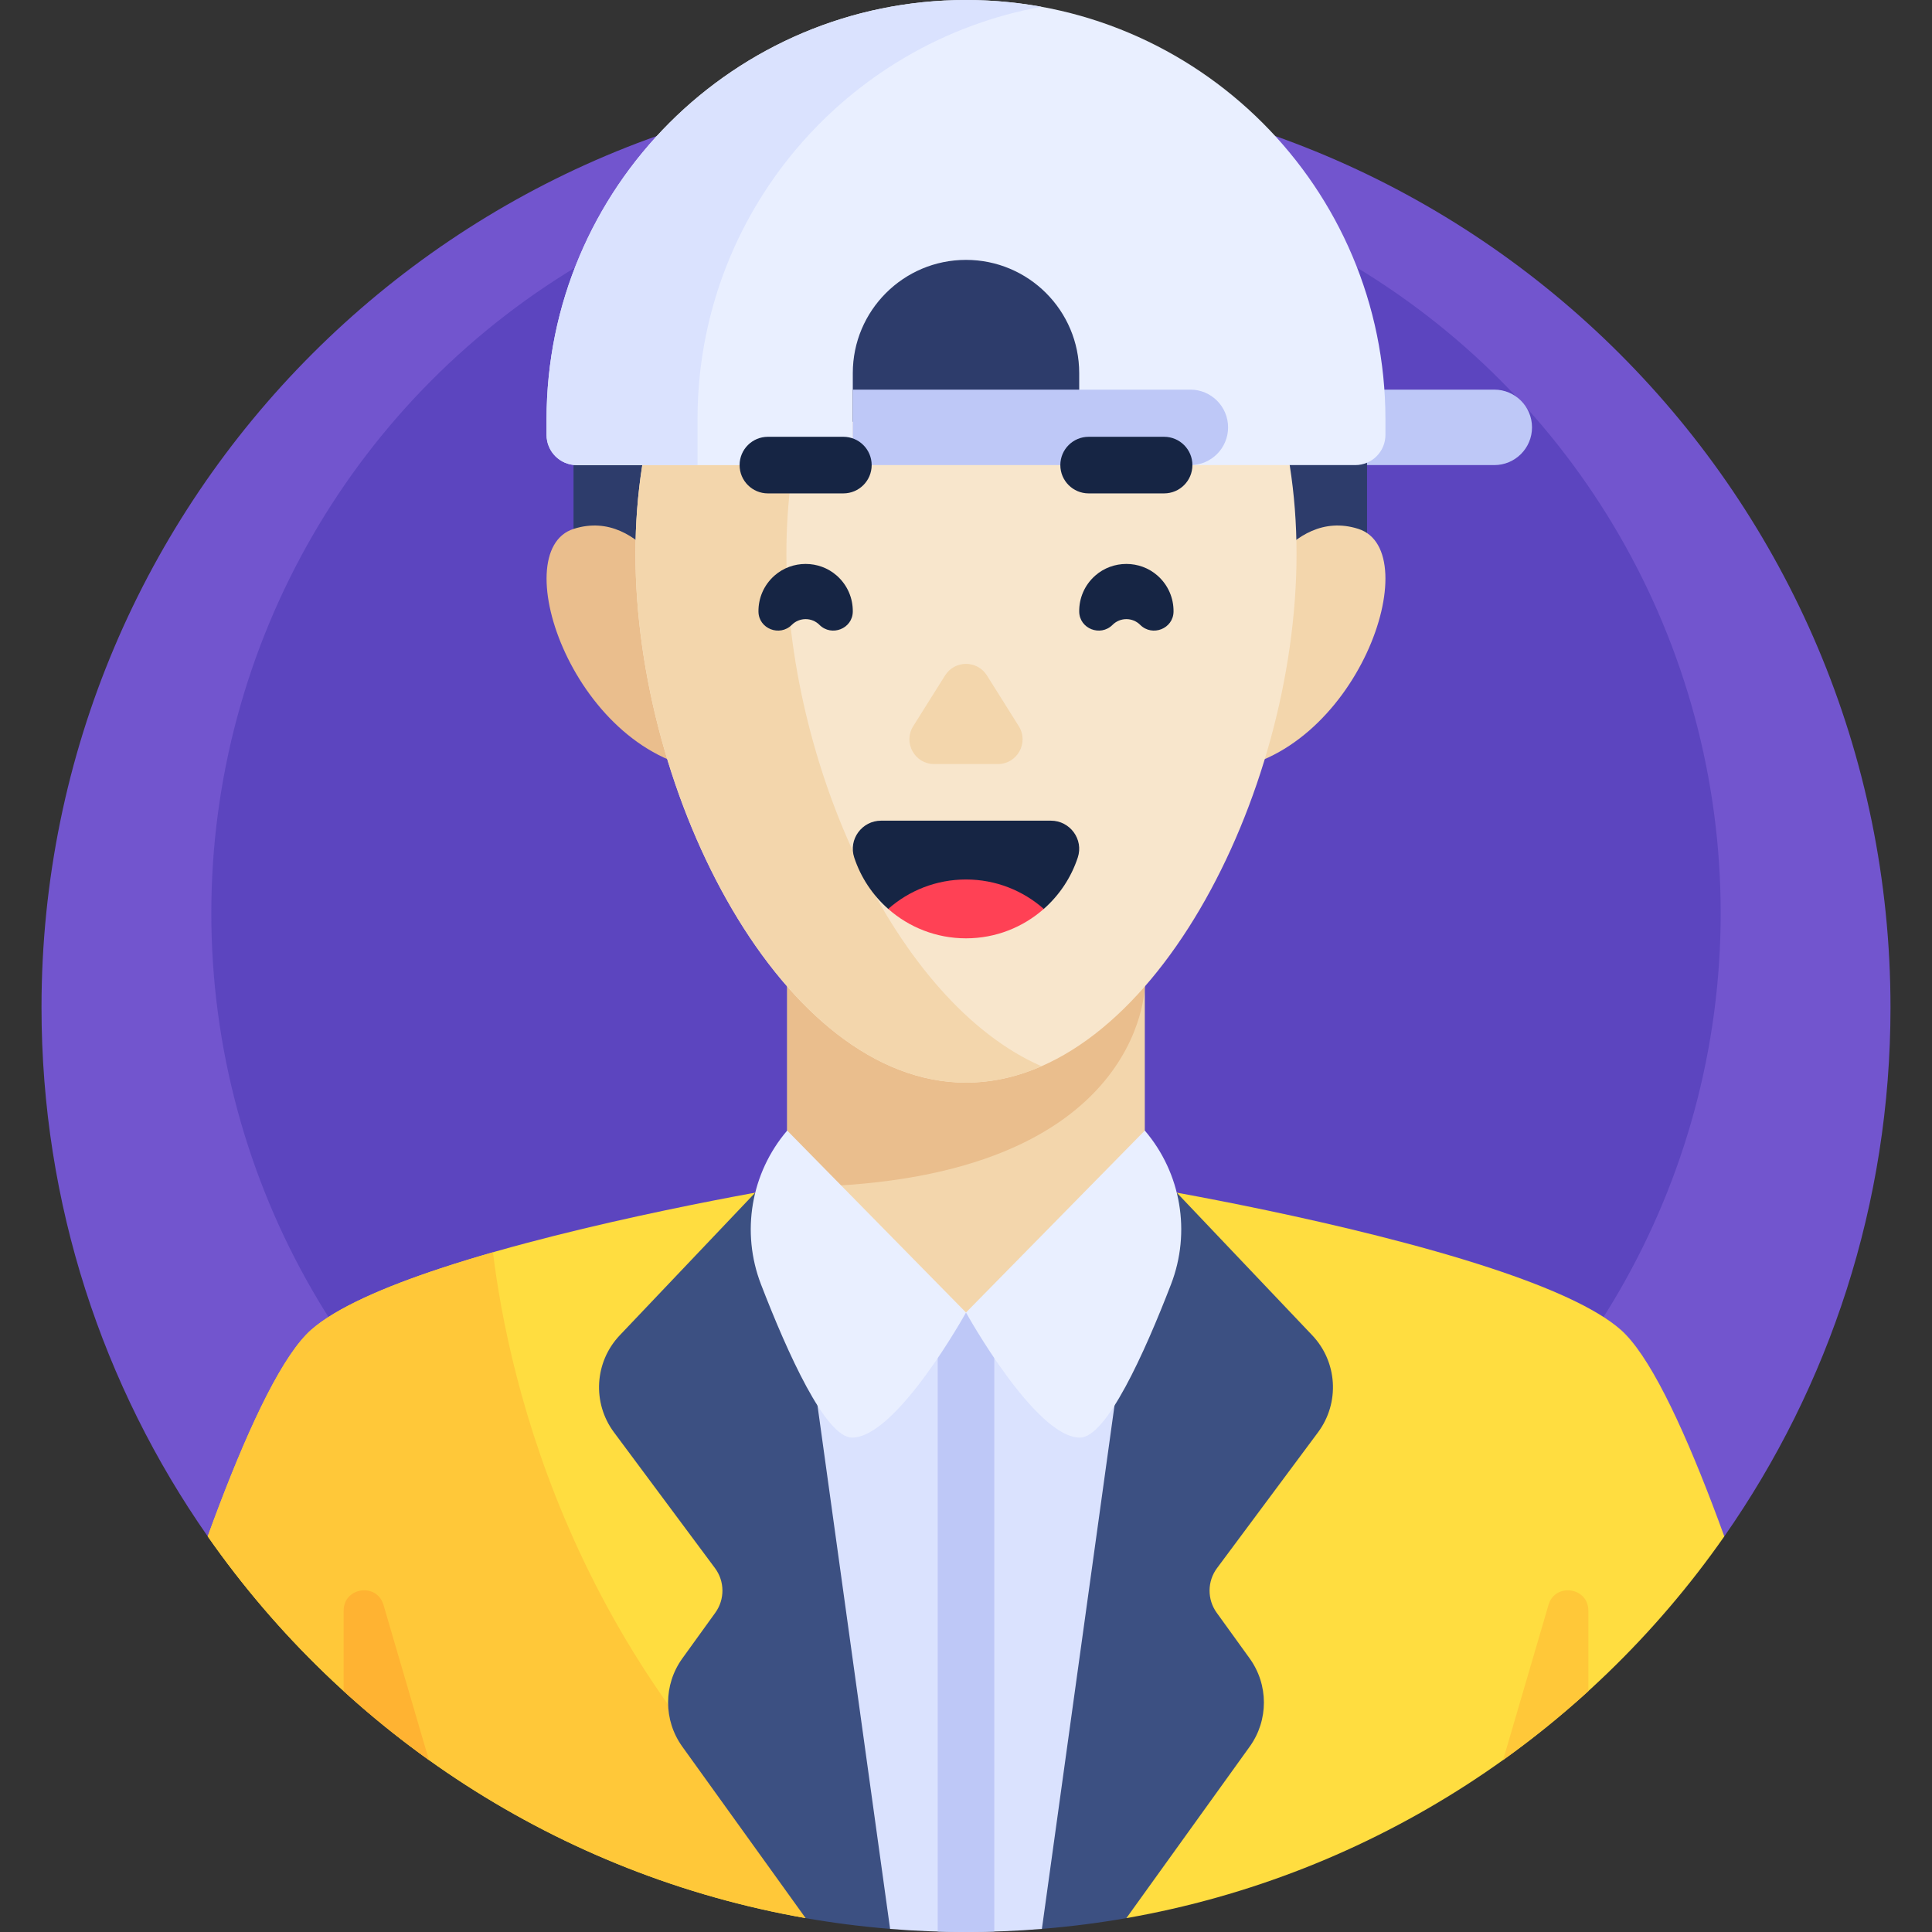 <svg id="Capa_1" enable-background="new 0 0 512 512" height="512" viewBox="0 0 512 512" width="512" xmlns="http://www.w3.org/2000/svg"><rect x="0" y="0" width="512" height="512" fill="#333333" stroke="none"/><g><g><path d="m456.969 407.139c27.744-39.712 44.031-88.02 44.031-140.139 0-135.31-109.69-245-245-245s-245 109.69-245 245c0 52.119 16.287 100.427 44.031 140.139z" fill="#7255ce"/></g><g><circle cx="256" cy="242" fill="#5c45bf" r="200"/></g><g><path d="m456.949 407.139c-8.256-22.709-16.99-42.685-24.722-51.911-.904-1.078-1.795-2.019-2.668-2.79-6.623-5.848-19.39-11.382-34.352-16.323-37.929-12.525-89.967-21.232-91.82-21.54h-94.772c-1.853.307-53.892 9.014-91.82 21.54-14.961 4.941-27.729 10.475-34.352 16.323-.874.772-1.765 1.712-2.668 2.79-7.732 9.226-16.467 29.203-24.722 51.911-.001.009-.001.018-.002.026 36.568 52.328 93.045 89.714 158.449 101.156l42.5-20.47 42.502 20.471c65.403-11.443 121.881-48.828 158.449-101.156-.001-.009-.001-.018-.002-.027z" fill="#ffdd40"/></g><g><path d="m224.985 502.789c-72.804-59.054-90.19-136.817-94.341-170.923-4.742 1.359-9.394 2.777-13.85 4.249-14.961 4.941-27.729 10.475-34.352 16.323-.874.772-1.765 1.712-2.668 2.79-7.732 9.226-16.467 29.203-24.722 51.911-.001.009-.001.018-.002.026 36.572 52.335 93.064 89.705 158.477 101.143z" fill="#ffc839"/></g><g><path d="m349.296 379.57c5.805-7.806 5.152-18.657-1.547-25.71l-35.902-37.796c-4.95-.903-8.035-1.419-8.461-1.489h-94.772c-.426.071-3.51.586-8.461 1.489l-35.902 37.796c-6.7 7.053-7.353 17.904-1.547 25.71l26.774 36c2.603 3.5 2.637 8.282.085 11.819l-8.73 12.099c-5.035 6.977-5.043 16.393-.02 23.379l32.684 45.455c7.356 1.287 14.829 2.236 22.395 2.852l20.108-23.323 20.107 23.323c7.566-.616 15.039-1.565 22.395-2.852l32.684-45.455c5.023-6.986 5.015-16.401-.02-23.379l-8.73-12.099c-2.552-3.537-2.518-8.32.085-11.819z" fill="#3c5082"/></g><g><path d="m303.386 314.575h-94.772l27.272 196.606c6.634.539 13.341.819 20.114.819s13.48-.28 20.114-.819z" fill="#dae2fe"/></g><g><path d="m248.5 511.873c2.492.076 4.99.127 7.5.127s5.008-.051 7.5-.127v-197.298h-15z" fill="#bec8f7"/></g><g><path d="m91.07 426.843v21.327c7.157 6.519 14.704 12.617 22.599 18.262l-12.035-41.103c-1.75-5.98-10.564-4.716-10.564 1.514z" fill="#ffb332"/></g><g><path d="m420.93 426.843v21.327c-7.157 6.519-14.704 12.617-22.599 18.262l12.035-41.103c1.75-5.98 10.564-4.716 10.564 1.514z" fill="#ffc839"/></g><g><path d="m208.614 221.239v93.336s19.021 33.261 47.17 33.261c.073 0 .143-.005.216-.005 28.031-.103 47.386-33.256 47.386-33.256v-93.336z" fill="#f3d6ac"/></g><g><path d="m208.614 220.734v93.841c94.723 0 94.772-53.4 94.772-53.4v-40.44h-94.772z" fill="#eabe8d"/></g><g><path d="m303.386 299.609-47.386 48.222s18.328 33.146 30.188 33.146c7.034 0 17.106-22.384 24.137-40.597 5.342-13.84 2.694-29.488-6.939-40.771z" fill="#e9efff"/></g><g><path d="m208.614 299.609 47.386 48.222s-18.328 33.146-30.188 33.146c-7.034 0-17.106-22.384-24.137-40.597-5.342-13.84-2.694-29.488 6.939-40.771z" fill="#e9efff"/></g><g><path d="m396 123.255h-110v-20h110c5.523 0 10 4.477 10 10 0 5.523-4.477 10-10 10z" fill="#bec8f7"/></g><g><path d="m151.991 117.143h210.286v30.076h-210.286z" fill="#2d3c6b"/></g><g><path d="m331.058 159.567s10.385-25.285 28.897-19.415-.448 60.664-36.573 64.116z" fill="#f3d6ac"/></g><g><path d="m180.942 159.567s-10.385-25.285-28.897-19.415.448 60.664 36.573 64.116z" fill="#eabe8d"/></g><g><path d="m343.597 146.754c0 64.505-39.219 140.155-87.597 140.155s-87.597-75.651-87.597-140.155 39.218-110.884 87.597-110.884 87.597 46.38 87.597 110.884z" fill="#f8e6cc"/></g><g><path d="m208.403 146.754c0-55.33 28.856-97.321 67.597-108.148-6.424-1.795-13.119-2.737-20-2.737-48.379 0-87.597 46.38-87.597 110.885s39.219 140.155 87.597 140.155c6.881 0 13.576-1.535 20-4.346-38.741-16.952-67.597-80.479-67.597-135.809z" fill="#f3d6ac"/></g><g><path d="m215.101 59.34h81.798v52.426h-81.798z" fill="#2d3c6b"/></g><g><g><path d="m242.013 192.447 8.436-13.441c2.569-4.093 8.533-4.093 11.102 0l8.436 13.441c2.739 4.365-.398 10.038-5.551 10.038h-16.871c-5.154-.001-8.291-5.674-5.552-10.038z" fill="#f3d6ac"/></g></g><g><g><path d="m235.384 240.87h41.233c4.111-3.622 7.258-8.309 9.01-13.631 1.584-4.811-2.069-9.754-7.134-9.754h-44.985c-5.065 0-8.718 4.943-7.134 9.754 1.752 5.322 4.899 10.009 9.01 13.631z" fill="#162544"/></g><g><path d="m276.616 240.87c-5.493 4.849-12.714 7.798-20.616 7.798s-15.124-2.948-20.616-7.798c5.5-4.849 12.714-7.798 20.616-7.798s15.116 2.949 20.616 7.798z" fill="#ff4155"/></g></g><g><path d="m310.999 162.085c.043-3.495-1.371-7.004-4.242-9.539-4.675-4.128-11.84-4.128-16.515 0-2.871 2.535-4.284 6.044-4.242 9.539.055 4.538 5.629 6.716 8.838 3.507 2.022-2.022 5.3-2.022 7.322 0 3.21 3.21 8.784 1.032 8.839-3.507z" fill="#162544"/></g><g><path d="m201.001 162.085c-.043-3.495 1.371-7.004 4.242-9.539 4.675-4.128 11.84-4.128 16.515 0 2.871 2.535 4.284 6.044 4.242 9.539-.055 4.538-5.629 6.716-8.838 3.507-2.022-2.022-5.3-2.022-7.322 0-3.21 3.21-8.784 1.032-8.839-3.507z" fill="#162544"/></g><g><path d="m256 0c-61.39 0-111.156 49.766-111.156 111.156v4.1c0 4.418 3.582 8 8 8h73.156v-24.384c0-16.569 13.431-30 30-30 16.569 0 30 13.431 30 30v24.383h73.156c4.418 0 8-3.582 8-8v-4.1c0-61.389-49.766-111.155-111.156-111.155z" fill="#e9efff"/></g><g><path d="m276 1.798c-6.488-1.179-13.172-1.798-20-1.798-61.39 0-111.156 49.766-111.156 111.156v4.1c0 4.418 3.582 8 8 8h32v-12.1c0-54.562 39.312-99.938 91.156-109.358z" fill="#dae2fe"/></g><g><path d="m315.454 123.255h-89.454v-20h89.454c5.523 0 10 4.477 10 10 0 5.523-4.477 10-10 10z" fill="#bec8f7"/></g><g><path d="m223.5 130.755h-20c-4.142 0-7.5-3.358-7.5-7.5 0-4.142 3.358-7.5 7.5-7.5h20c4.142 0 7.5 3.358 7.5 7.5 0 4.143-3.358 7.5-7.5 7.5z" fill="#162544"/></g><g><path d="m308.5 130.755h-20c-4.142 0-7.5-3.358-7.5-7.5 0-4.142 3.358-7.5 7.5-7.5h20c4.142 0 7.5 3.358 7.5 7.5 0 4.143-3.358 7.5-7.5 7.5z" fill="#162544"/></g></g></svg>